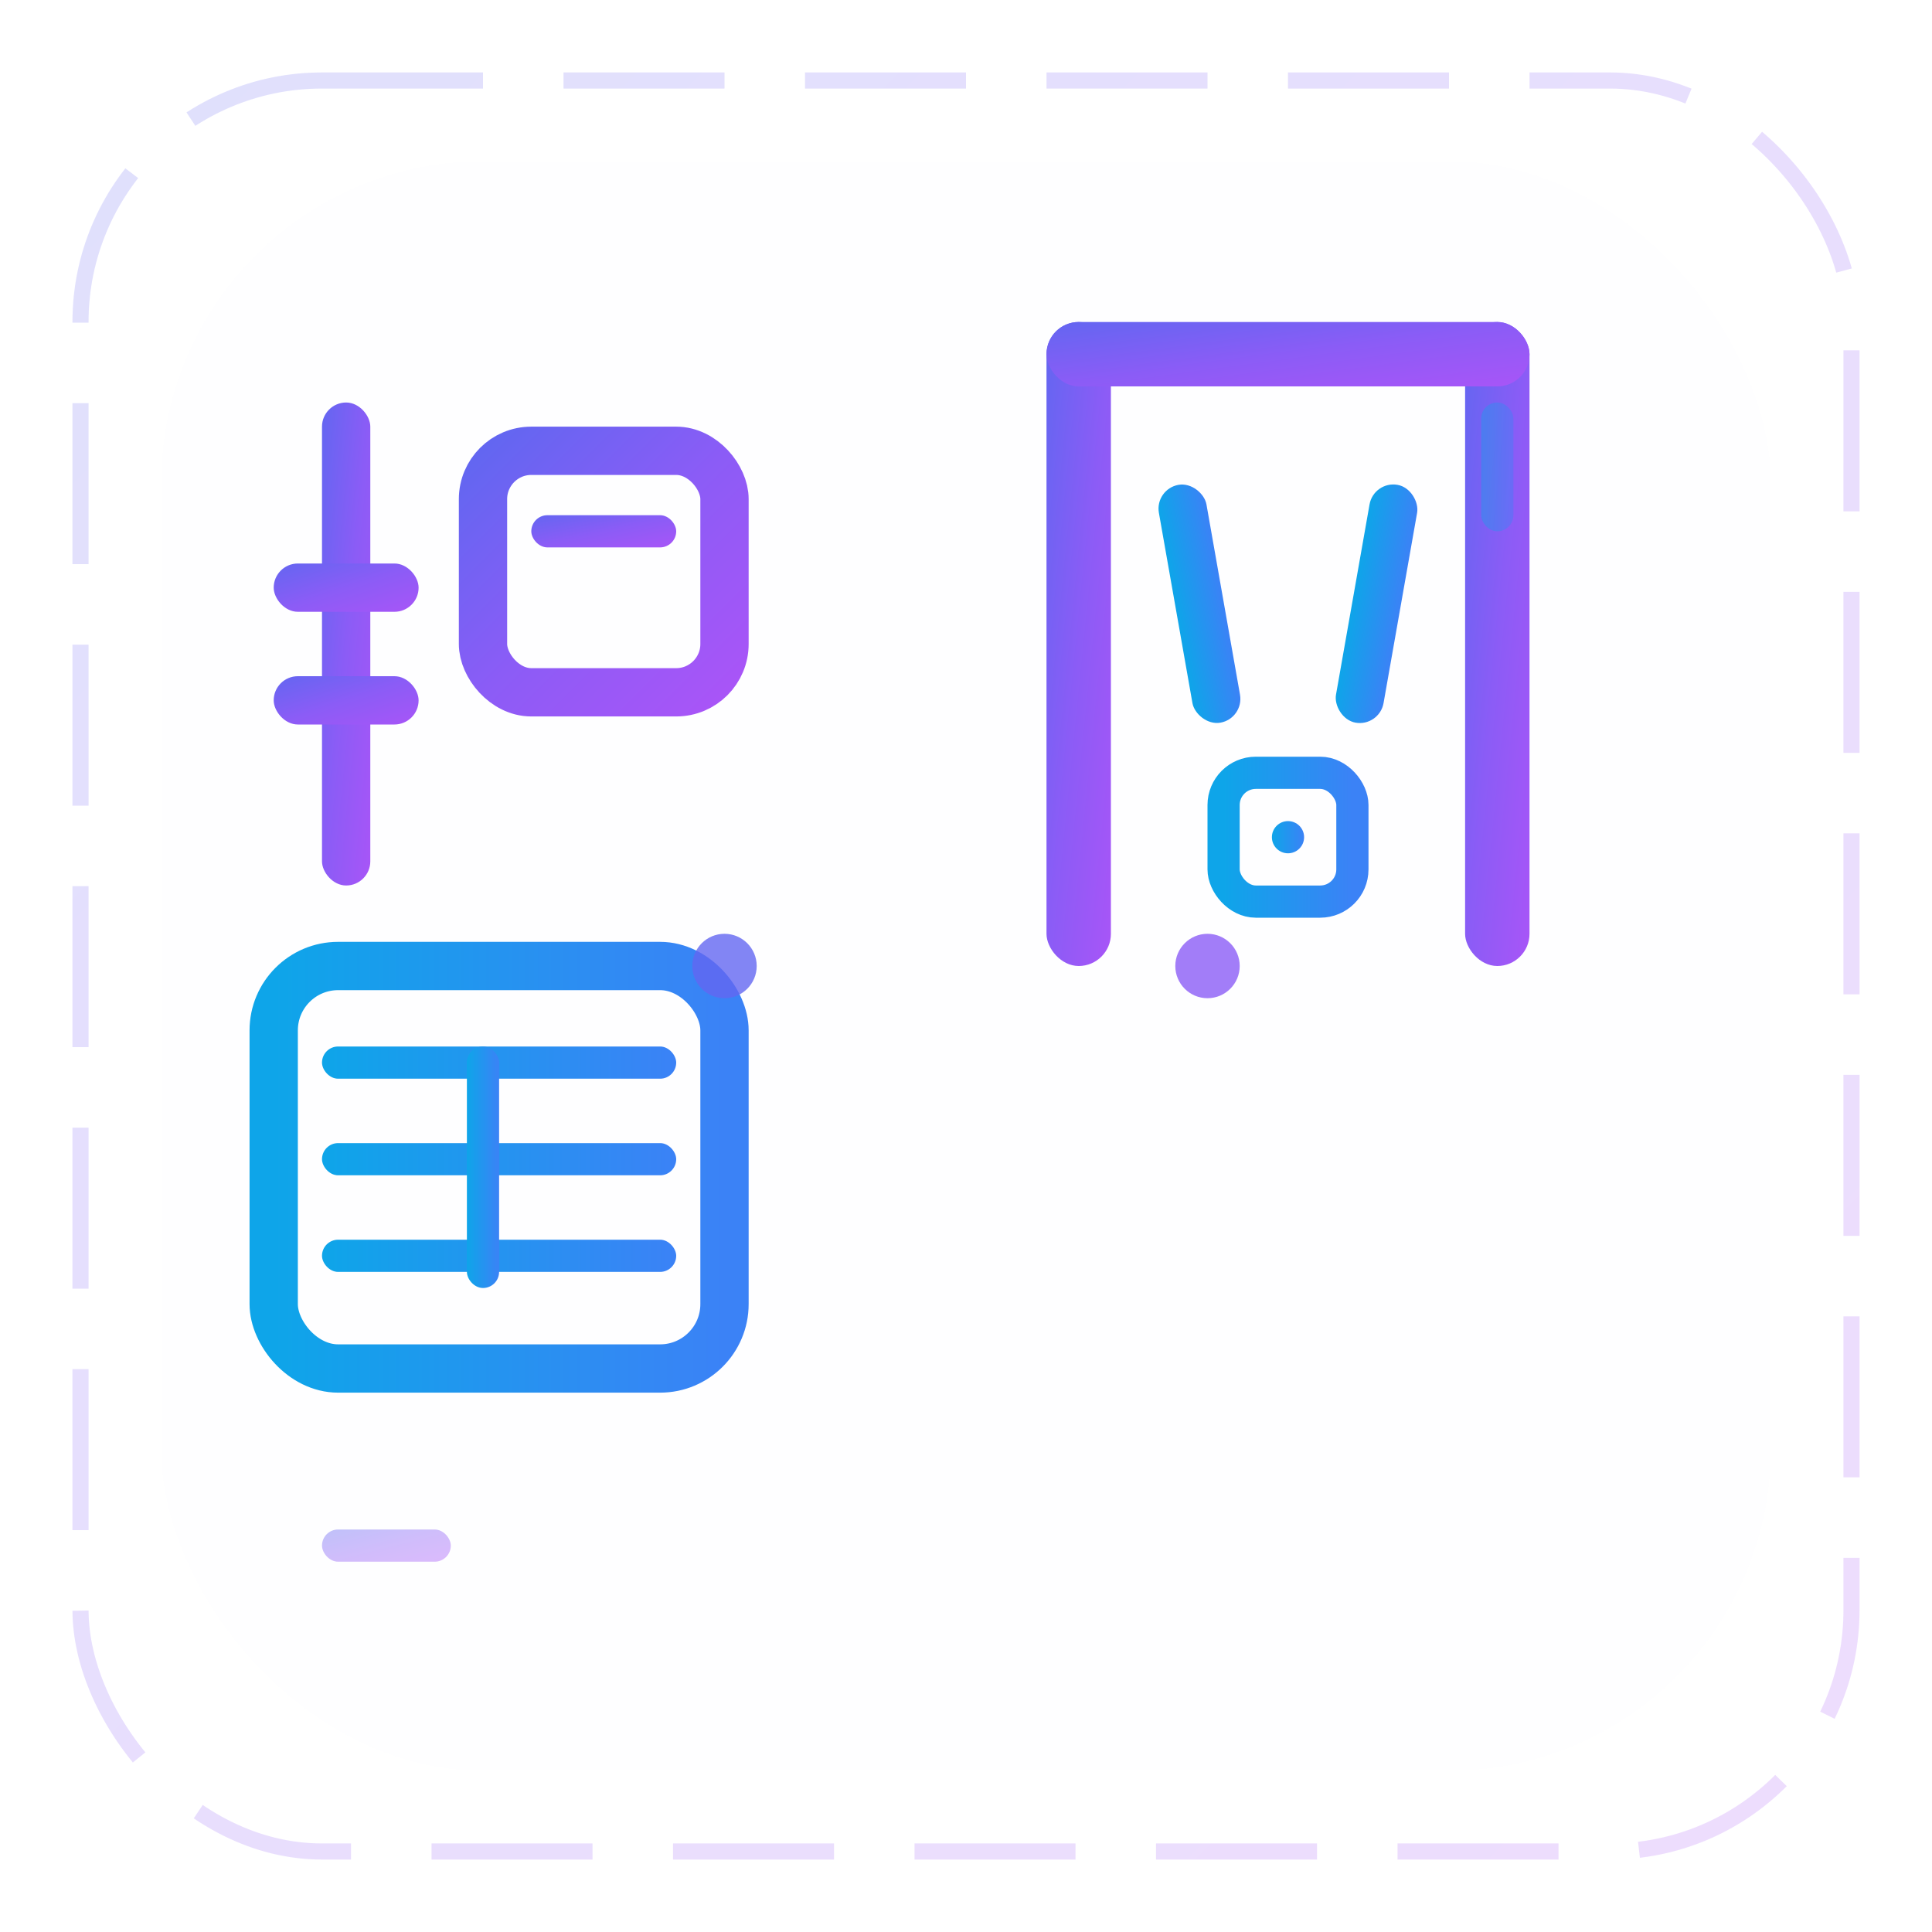 <svg width="120" height="120" viewBox="0 0 120 120" xmlns="http://www.w3.org/2000/svg">
  <defs>
    <!-- 现代渐变色 -->
    <linearGradient id="modernGradient" x1="0%" y1="0%" x2="100%" y2="100%">
      <stop offset="0%" style="stop-color:#6366f1;stop-opacity:1" />
      <stop offset="50%" style="stop-color:#8b5cf6;stop-opacity:1" />
      <stop offset="100%" style="stop-color:#a855f7;stop-opacity:1" />
    </linearGradient>
    
    <!-- 智能蓝色渐变 -->
    <linearGradient id="aiGradient" x1="0%" y1="0%" x2="100%" y2="0%">
      <stop offset="0%" style="stop-color:#0ea5e9;stop-opacity:1" />
      <stop offset="100%" style="stop-color:#3b82f6;stop-opacity:1" />
    </linearGradient>
    
    <!-- 发光效果 -->
    <filter id="modernGlow" x="-50%" y="-50%" width="200%" height="200%">
      <feGaussianBlur stdDeviation="2" result="coloredBlur"/>
      <feMerge> 
        <feMergeNode in="coloredBlur"/>
        <feMergeNode in="SourceGraphic"/> 
      </feMerge>
    </filter>
    
    <!-- 阴影 -->
    <filter id="modernShadow" x="-20%" y="-20%" width="140%" height="140%">
      <feDropShadow dx="1" dy="2" stdDeviation="2" flood-color="#6366f1" flood-opacity="0.2"/>
    </filter>
  </defs>
  
  <!-- 背景几何形状 -->
  <rect x="10" y="10" width="100" height="100" rx="20" fill="url(#modernGradient)" opacity="0.05" filter="url(#modernShadow)"/>
  
  <!-- "智"字现代化设计 -->
  <g transform="translate(15, 20)" filter="url(#modernGlow)">
    <!-- 简化的智字结构 -->
    <g fill="url(#modernGradient)" stroke="none">
      <!-- 知部分的现代化表达 -->
      <rect x="5" y="5" width="3" height="30" rx="1.5"/>
      <rect x="2" y="15" width="9" height="3" rx="1.5"/>
      <rect x="2" y="22" width="9" height="3" rx="1.5"/>
      
      <!-- 现代化的口字 -->
      <rect x="15" y="8" width="15" height="15" fill="none" stroke="url(#modernGradient)" stroke-width="3" rx="3"/>
      <rect x="18" y="12" width="9" height="2" fill="url(#modernGradient)" rx="1"/>
    </g>
    
    <!-- 日部分的几何化设计 -->
    <g fill="url(#aiGradient)" transform="translate(0, 40)">
      <rect x="2" y="0" width="28" height="25" fill="none" stroke="url(#aiGradient)" stroke-width="3" rx="4"/>
      <!-- 内部网格线条 -->
      <rect x="5" y="5" width="22" height="2" fill="url(#aiGradient)" rx="1"/>
      <rect x="5" y="11" width="22" height="2" fill="url(#aiGradient)" rx="1"/>
      <rect x="5" y="17" width="22" height="2" fill="url(#aiGradient)" rx="1"/>
      <rect x="14" y="5" width="2" height="15" fill="url(#aiGradient)" rx="1"/>
    </g>
  </g>
  
  <!-- "阅"字现代化设计 -->
  <g transform="translate(65, 20)" filter="url(#modernGlow)">
    <!-- 门字框的现代化 -->
    <g fill="url(#modernGradient)">
      <rect x="0" y="0" width="4" height="40" rx="2"/>
      <rect x="26" y="0" width="4" height="40" rx="2"/>
      <rect x="0" y="0" width="30" height="4" rx="2"/>
    </g>
    
    <!-- 内部结构的几何化 -->
    <g fill="url(#aiGradient)" transform="translate(6, 10)">
      <!-- 简化的兑字结构 -->
      <rect x="2" y="0" width="3" height="15" rx="1.5" transform="rotate(-10 3.5 7.5)"/>
      <rect x="13" y="0" width="3" height="15" rx="1.5" transform="rotate(10 14.5 7.5)"/>
      
      <!-- 现代化的口 -->
      <rect x="5" y="18" width="8" height="8" fill="none" stroke="url(#aiGradient)" stroke-width="2" rx="2"/>
      <circle cx="9" cy="22" r="1" fill="url(#aiGradient)"/>
    </g>
  </g>
  
  <!-- 智能连接点 -->
  <g opacity="0.8">
    <circle cx="45" cy="60" r="2" fill="#6366f1">
      <animate attributeName="r" values="1.5;3;1.5" dur="2s" repeatCount="indefinite"/>
    </circle>
    <circle cx="75" cy="60" r="2" fill="#8b5cf6">
      <animate attributeName="r" values="1.5;3;1.5" dur="2s" repeatCount="indefinite" begin="1s"/>
    </circle>
  </g>
  
  <!-- 连接线 -->
  <line x1="47" y1="60" x2="73" y2="60" stroke="url(#modernGradient)" stroke-width="2" opacity="0.6">
    <animate attributeName="opacity" values="0.3;0.8;0.3" dur="3s" repeatCount="indefinite"/>
  </line>
  
  <!-- 装饰性几何元素 -->
  <g opacity="0.4">
    <rect x="20" y="95" width="8" height="2" fill="url(#modernGradient)" rx="1">
      <animateTransform attributeName="transform" type="translateX" values="0;60;0" dur="4s" repeatCount="indefinite"/>
    </rect>
    <rect x="92" y="25" width="2" height="8" fill="url(#aiGradient)" rx="1">
      <animateTransform attributeName="transform" type="translateY" values="0;60;0" dur="5s" repeatCount="indefinite"/>
    </rect>
  </g>
  
  <!-- 外框装饰 -->
  <rect x="5" y="5" width="110" height="110" fill="none" stroke="url(#modernGradient)" stroke-width="1" opacity="0.2" rx="15" stroke-dasharray="10,5">
    <animate attributeName="stroke-dashoffset" values="0;15" dur="3s" repeatCount="indefinite"/>
  </rect>
</svg>